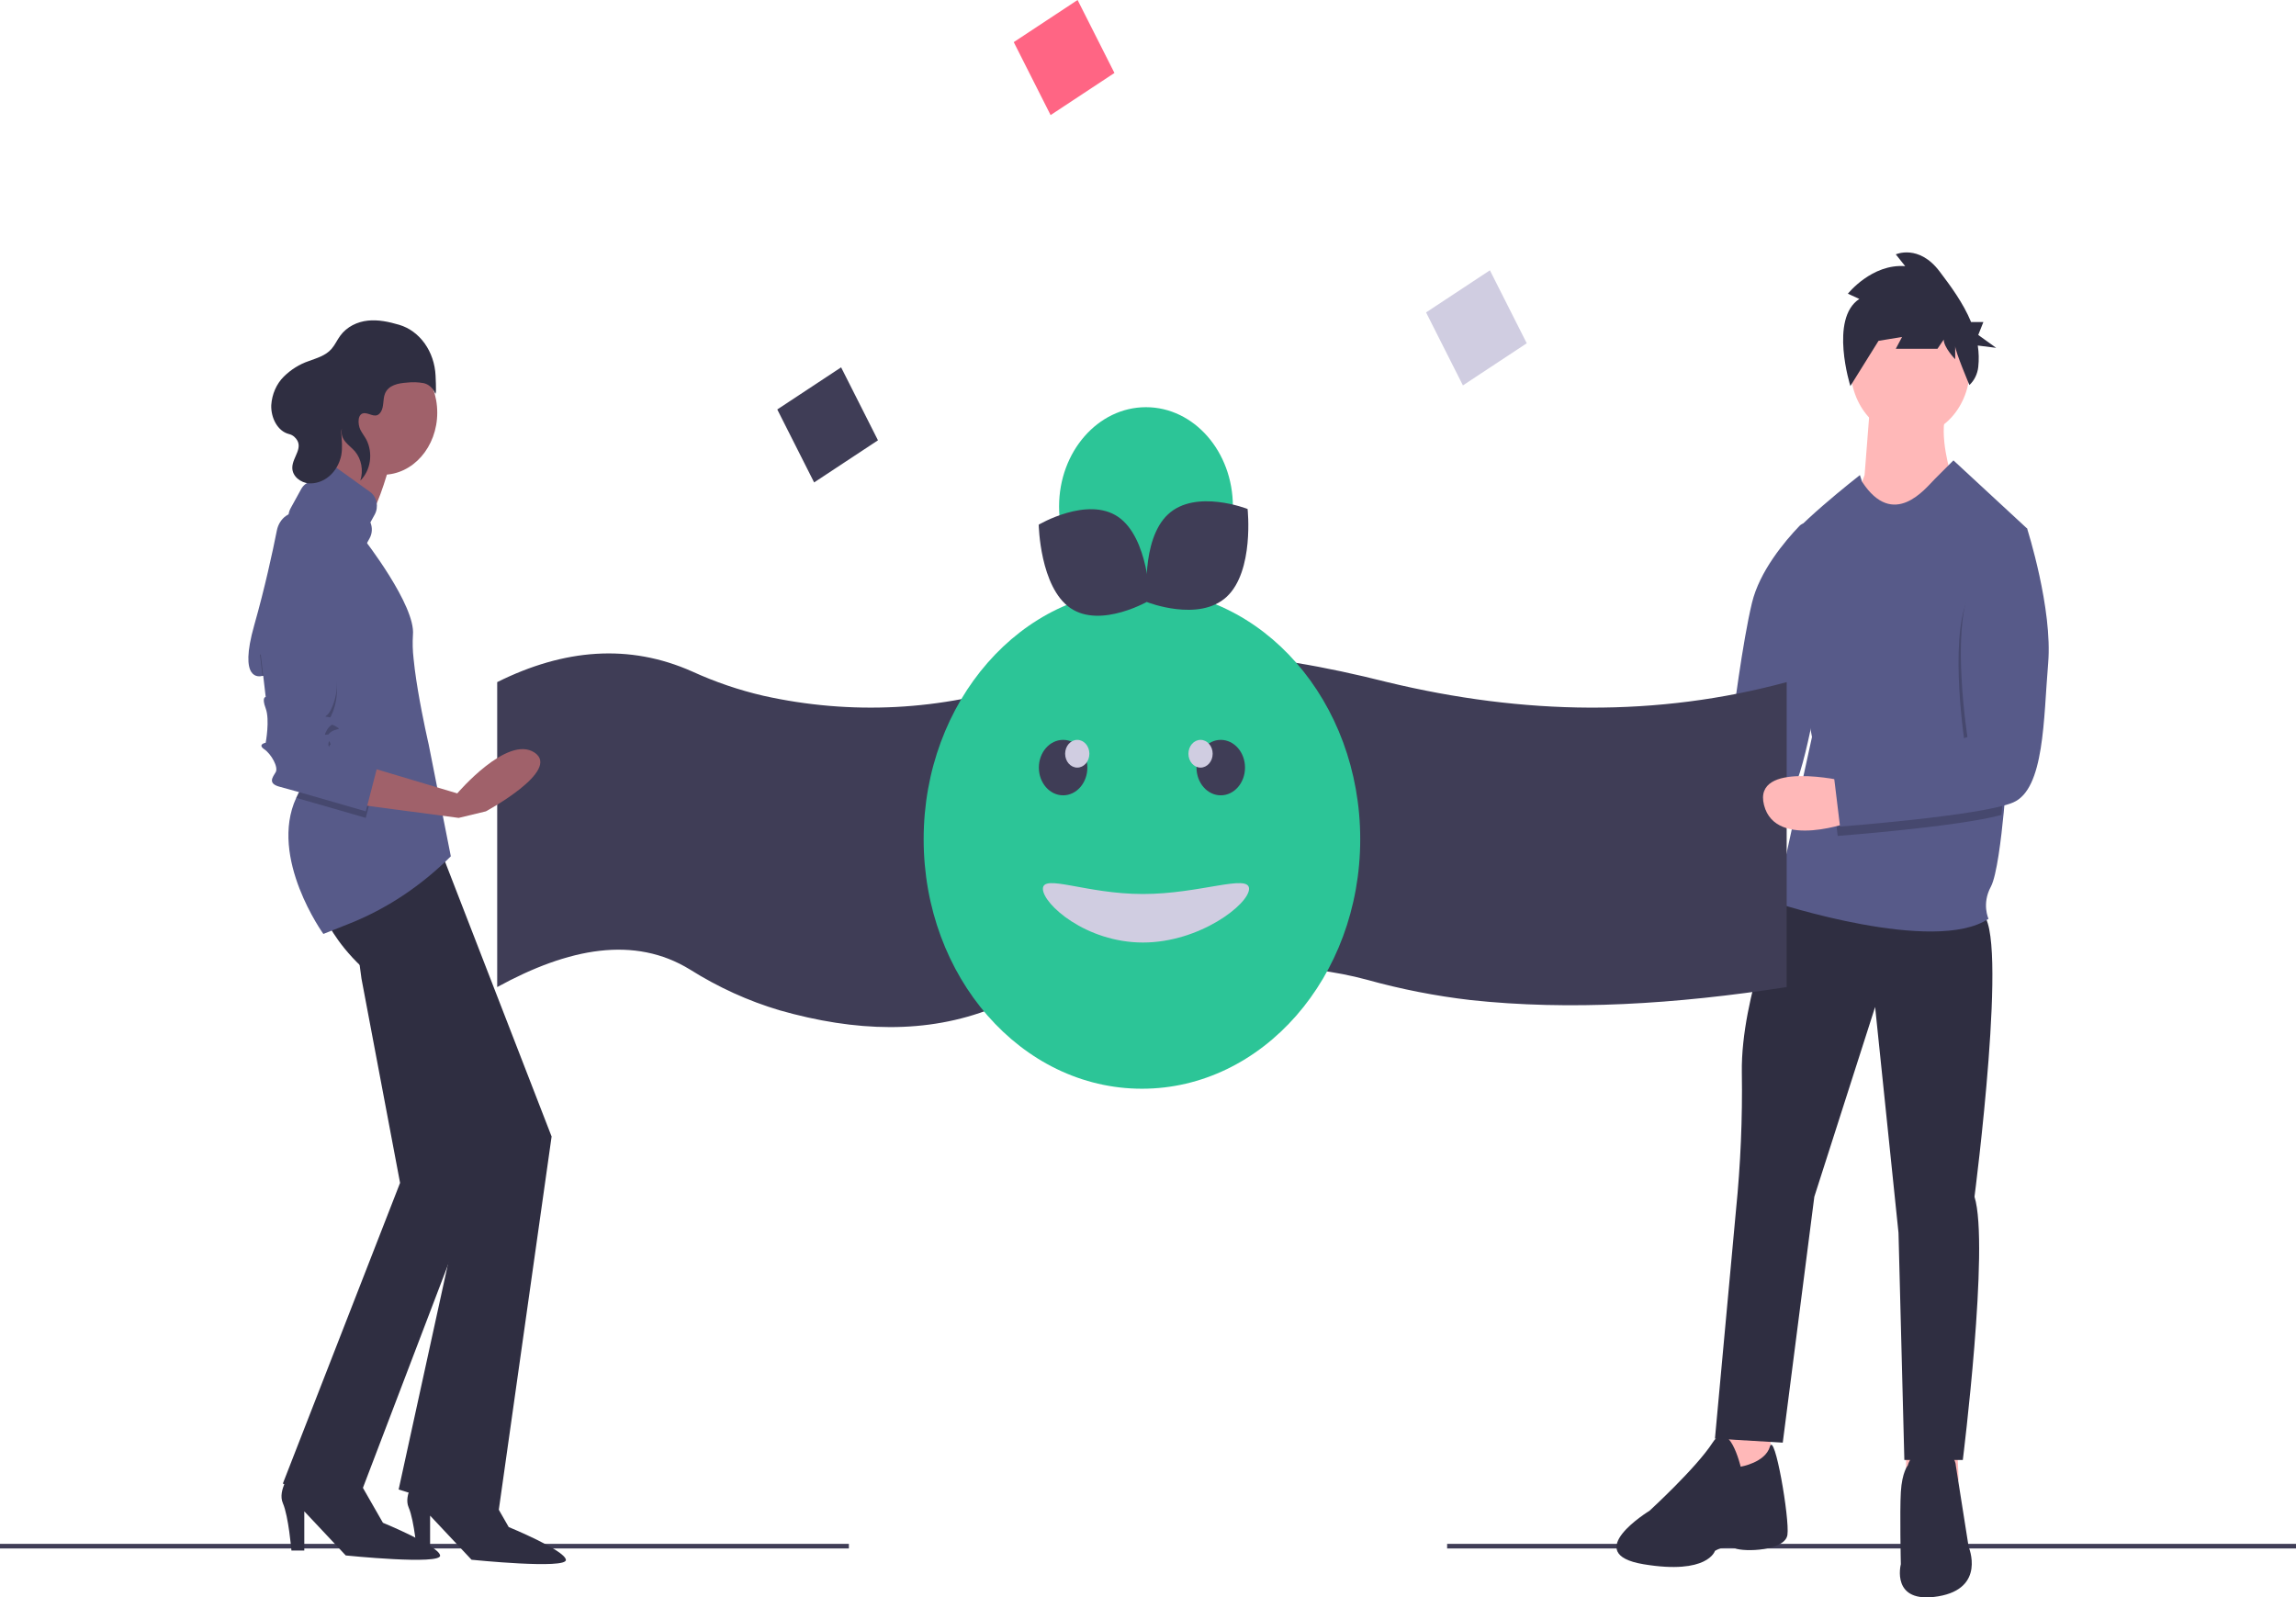 <svg width="378" height="263" viewBox="0 0 378 263" fill="none" xmlns="http://www.w3.org/2000/svg">
<g clip-path="url(#clip0)">
<path d="M263.462 126.09C263.462 126.09 248.256 122.57 250.181 130.051C252.106 137.532 264.81 132.691 264.81 132.691L263.462 126.09Z" fill="#FFB8B8"/>
<path d="M296.267 86.576C296.456 86.379 296.689 86.244 296.939 86.185C297.19 86.126 297.45 86.145 297.692 86.24C297.934 86.336 298.149 86.504 298.314 86.727C298.48 86.95 298.59 87.219 298.633 87.508L299.153 90.958C299.153 90.958 301.503 104.761 299.491 113.528C297.479 122.296 296.051 133.845 290.615 135.075C285.963 136.128 268.275 134.461 263.267 133.958C262.907 133.921 262.572 133.73 262.33 133.421C262.089 133.113 261.959 132.711 261.967 132.298L262.061 127.261C262.068 126.865 262.202 126.485 262.437 126.192C262.671 125.9 262.991 125.716 263.337 125.674L283.588 123.205C283.904 123.167 284.2 123.009 284.429 122.756C284.658 122.504 284.806 122.171 284.85 121.811C285.332 117.872 286.889 105.662 288.437 99.242C289.687 94.054 293.793 89.156 296.267 86.576Z" fill="#575A89"/>
<path d="M378 254.187H238.246V254.947H378V254.187Z" fill="#3F3D56"/>
<path d="M283.109 233.781V244.343L288.306 245.663L291.771 243.682L291.386 235.321L283.109 233.781Z" fill="#FFB8B8"/>
<path d="M313.808 233.781V244.343L319.005 245.663L322.469 243.682L322.084 235.321L313.808 233.781Z" fill="#FFB8B8"/>
<path d="M293.503 147.969C293.503 147.969 286.573 164.031 286.766 176.573C286.882 184.143 286.56 191.714 285.804 199.236L282.339 236.861L293.503 237.521L298.7 197.036L308.709 165.791L312.558 202.977L313.521 240.382H323.145C323.145 240.382 327.572 204.957 325.069 197.036C325.069 197.036 330.844 152.589 326.224 150.389C321.605 148.189 293.503 147.969 293.503 147.969Z" fill="#2F2E41"/>
<path d="M286.573 241.483C286.573 241.483 284.648 233.341 281.953 237.522C279.258 241.703 271.559 248.744 271.559 248.744C271.559 248.744 260.01 255.785 270.597 257.545C281.183 259.305 282.338 255.345 282.338 255.345C282.338 255.345 284.07 254.244 285.61 254.905C287.15 255.565 293.887 255.345 294.272 252.704C294.657 250.064 292.155 235.542 291.385 238.182C290.615 240.822 286.573 241.483 286.573 241.483Z" fill="#2F2E41"/>
<path d="M321.99 241.263C321.99 241.263 321.99 238.842 318.333 238.622C314.676 238.402 314.098 241.263 314.098 241.263C314.098 241.263 313.136 242.363 312.943 245.663C312.751 248.964 312.943 257.545 312.943 257.545C312.943 257.545 311.211 264.146 319.103 262.826C326.995 261.506 324.107 254.685 324.107 254.685L321.99 241.263Z" fill="#2F2E41"/>
<path d="M307.938 65.897L306.975 78.219L305.243 82.84L309.863 90.321L321.219 78.219C321.219 78.219 319.102 71.618 320.449 67.878L307.938 65.897Z" fill="#FFB8B8"/>
<path d="M333.73 87.02L333.641 88.105L330.265 129.266C330.265 129.266 330.132 131.181 329.886 133.733C329.47 138.05 328.731 144.191 327.763 145.989C326.223 148.849 327.378 151.27 327.378 151.27C318.524 157.21 292.347 148.629 292.347 148.629L298.314 121.345C298.314 121.345 292.924 92.961 293.502 90.321C294.079 87.68 306.205 78.219 306.205 78.219L306.563 79.319C311.731 87.24 316.984 80.419 318.524 78.879L321.604 75.799L333.73 87.02Z" fill="#575A89"/>
<path d="M294.148 162.516C275.797 165.362 258.29 166.404 242.091 164.652C236.339 163.985 230.633 162.865 225.016 161.3C214.716 158.513 202.072 158.513 188.181 159.997C179.735 160.857 171.411 162.875 163.387 166.008C152.622 170.268 140.829 169.899 128.326 166.333C123.195 164.806 118.25 162.555 113.604 159.632C104.464 154.017 93.646 156.05 81.856 162.516V112.307C92.863 106.827 103.586 105.942 113.969 110.562C117.754 112.29 121.667 113.624 125.662 114.549C140.091 117.773 154.986 117.004 169.103 112.307C188.192 104.913 208.16 107.211 228.382 112.307C250.911 117.746 272.869 118.067 294.148 112.307V162.516Z" fill="#3F3D56"/>
<path d="M139.754 254.187H0V254.947H139.754V254.187Z" fill="#3F3D56"/>
<path d="M172.966 18.949L183.475 12.013L177.407 -0.001L166.898 6.935L172.966 18.949Z" fill="#FF6584"/>
<path d="M134.034 79.429L144.543 72.493L138.476 60.48L127.967 67.416L134.034 79.429Z" fill="#3F3D56"/>
<path d="M240.846 63.453L251.355 56.517L245.288 44.503L234.779 51.439L240.846 63.453Z" fill="#D0CDE1"/>
<path d="M59.512 161.127L65.866 194.756L46.567 244.258L57.864 249.908L79.516 193.142L65.675 143.288L57.438 145.71L59.512 161.127Z" fill="#2F2E41"/>
<path d="M53.863 151.88C53.863 151.88 56.217 156.723 61.394 160.758C66.572 164.794 77.398 191.428 77.398 191.428L65.631 245.235L81.87 250.347L90.813 187.123L72.456 139.773L53.863 151.88Z" fill="#2F2E41"/>
<path d="M47.98 242.375C47.98 242.375 45.627 245.334 46.568 247.487C47.509 249.639 47.98 255.289 47.98 255.289H50.098V248.832L56.923 256.096C56.923 256.096 72.692 257.71 72.456 256.096C72.221 254.482 63.042 250.715 63.042 250.715L58.571 242.913L47.98 242.375Z" fill="#2F2E41"/>
<path d="M68.69 243.082C68.69 243.082 66.337 246.041 67.278 248.194C68.219 250.346 68.69 255.996 68.69 255.996H70.808V249.539L77.633 256.803C77.633 256.803 93.401 258.417 93.166 256.803C92.931 255.189 83.752 251.422 83.752 251.422L79.281 243.62L68.69 243.082Z" fill="#2F2E41"/>
<path d="M63.043 78.164C67.982 78.164 71.986 73.587 71.986 67.941C71.986 62.295 67.982 57.718 63.043 57.718C58.104 57.718 54.1 62.295 54.1 67.941C54.1 73.587 58.104 78.164 63.043 78.164Z" fill="#A0616A"/>
<path d="M55.746 68.48C55.746 68.48 55.04 78.703 50.568 82.469C46.097 86.236 46.097 89.464 46.097 89.464L64.218 98.88L59.982 88.657C59.982 88.657 58.805 88.119 60.688 85.429C62.571 82.738 64.218 76.281 64.218 76.281L55.746 68.48Z" fill="#A0616A"/>
<path d="M74.221 140.984C69.324 145.871 63.651 149.635 57.511 152.073L53.239 153.768C53.239 153.768 44.207 141.237 48.768 131.364C49.705 129.277 51.045 127.461 52.687 126.053L52.592 125.582L50.303 114.162L50.098 113.139L43.273 111.256C43.273 111.256 43.252 111.264 43.212 111.275C42.701 111.428 39.239 112.155 41.861 102.916C43.605 96.769 44.869 90.915 45.581 87.338C45.68 86.838 45.866 86.366 46.128 85.951C46.391 85.536 46.724 85.185 47.107 84.921C47.491 84.656 47.918 84.484 48.361 84.413C48.805 84.342 49.257 84.374 49.689 84.508C51.875 85.193 54.59 86.494 56.217 88.926C59.276 93.5 59.894 88.724 59.894 88.724C59.894 88.724 68.455 99.688 67.984 104.53C67.903 105.829 67.938 107.135 68.088 108.426V108.431C68.144 109.007 68.213 109.607 68.29 110.22C68.874 114.751 70.004 120.016 70.418 121.867C70.448 121.999 70.474 122.114 70.495 122.211C70.545 122.434 70.573 122.555 70.573 122.555L74.221 140.984Z" fill="#575A89"/>
<path opacity="0.2" d="M62.1 127.397L60.218 134.661C60.218 134.661 52.997 132.557 48.768 131.363C49.705 129.276 51.045 127.46 52.686 126.052L52.592 125.581L50.302 114.161L50.097 113.139L43.272 111.255C43.272 111.255 43.251 111.263 43.211 111.274L42.802 107.758C42.802 107.758 54.569 108.565 55.275 111.793C55.981 115.022 54.569 118.25 53.863 118.788C53.157 119.326 53.863 118.788 55.275 119.595C56.687 120.402 54.804 119.595 53.863 121.21C52.922 122.824 54.098 121.479 54.334 122.286C54.569 123.093 54.334 122.017 54.098 123.362C53.863 124.707 55.04 123.631 55.275 123.631C55.511 123.631 62.1 127.397 62.1 127.397Z" fill="black"/>
<path d="M59.983 126.052L75.281 130.626C75.281 130.626 83.518 120.941 87.99 123.9C92.461 126.86 79.988 133.585 79.988 133.585L75.516 134.662L59.277 132.509L59.983 126.052Z" fill="#A0616A"/>
<path d="M42.802 106.682L43.743 114.753C43.743 114.753 43.037 114.753 43.743 116.636C44.449 118.519 43.743 122.286 43.743 122.286C43.743 122.286 42.331 122.555 43.508 123.362C44.684 124.169 45.861 126.321 45.391 127.128C44.92 127.935 43.978 129.011 46.097 129.55C48.215 130.088 60.218 133.585 60.218 133.585L62.1 126.321C62.1 126.321 55.511 122.555 55.275 122.555C55.04 122.555 53.863 123.631 54.098 122.286C54.334 120.94 54.569 122.017 54.334 121.209C54.098 120.402 52.922 121.748 53.863 120.133C54.804 118.519 56.687 119.326 55.275 118.519C53.863 117.712 53.157 118.25 53.863 117.712C54.569 117.174 55.981 113.946 55.275 110.717C54.569 107.489 42.802 106.682 42.802 106.682Z" fill="#575A89"/>
<path d="M60.98 86.008L61.689 84.719C62.022 84.114 62.13 83.384 61.992 82.688C61.853 81.992 61.478 81.388 60.95 81.008L55.546 77.123C55.018 76.743 54.379 76.619 53.77 76.777C53.161 76.936 52.633 77.364 52.3 77.968L51.591 79.257C51.191 79.255 50.798 79.369 50.448 79.589C50.098 79.809 49.803 80.127 49.59 80.513L47.845 83.685C47.512 84.289 47.404 85.019 47.542 85.715C47.681 86.411 48.056 87.016 48.584 87.396L55.865 92.63C56.394 93.01 57.033 93.135 57.642 92.976C58.25 92.818 58.779 92.389 59.112 91.785L60.857 88.614C61.069 88.227 61.192 87.785 61.214 87.329C61.235 86.873 61.155 86.418 60.98 86.008Z" fill="#575A89"/>
<path d="M62.731 67.765C63.231 66.93 63.012 65.769 63.37 64.843C63.932 63.389 65.59 63.091 66.978 62.995C67.899 62.886 68.828 62.914 69.742 63.08C70.146 63.168 70.526 63.363 70.853 63.648C71.18 63.932 71.444 64.3 71.625 64.722C71.82 65.198 71.8 63.724 71.709 61.83C71.616 59.898 70.99 58.049 69.92 56.55C68.85 55.051 67.391 53.979 65.753 53.488C65.734 53.483 65.714 53.477 65.695 53.471C64.018 52.98 62.286 52.604 60.562 52.788C58.838 52.971 57.106 53.772 56.001 55.295C55.495 55.991 55.131 56.818 54.57 57.456C53.584 58.576 52.149 58.954 50.828 59.45C49.315 59.962 47.914 60.835 46.718 62.012C45.517 63.206 44.777 64.893 44.658 66.707C44.586 68.802 45.706 70.998 47.577 71.463C47.902 71.537 48.208 71.698 48.468 71.932C50.229 73.572 48.147 75.181 48.123 76.972C48.103 78.466 49.538 79.48 50.842 79.586C52.062 79.645 53.262 79.217 54.236 78.375C55.211 77.534 55.898 76.331 56.182 74.973C56.405 73.752 56.279 72.489 56.178 71.247C56.061 69.826 58.802 66.563 56.986 68.96C56.632 69.415 56.388 69.968 56.278 70.564C55.943 72.51 57.484 73.21 58.442 74.32C58.968 74.947 59.329 75.731 59.485 76.581C59.641 77.431 59.585 78.314 59.325 79.13C60.151 78.314 60.703 77.195 60.885 75.964C61.066 74.734 60.866 73.469 60.32 72.389C60.015 71.826 59.618 71.333 59.331 70.759C58.882 69.864 58.794 67.94 60.101 68.029C61.035 68.093 61.986 69.008 62.731 67.765Z" fill="#2F2E41"/>
<path d="M314.483 71.839C319.904 71.839 324.299 66.815 324.299 60.617C324.299 54.42 319.904 49.395 314.483 49.395C309.061 49.395 304.666 54.42 304.666 60.617C304.666 66.815 309.061 71.839 314.483 71.839Z" fill="#FFB8B8"/>
<path opacity="0.2" d="M333.258 88.545L329.881 129.707C329.881 129.707 329.749 131.621 329.502 134.173C322.336 136.131 302.549 137.628 302.549 137.628L301.587 129.707L323.53 122.886C323.53 122.886 320.835 105.723 323.915 98.682C324.669 96.969 325.343 95.212 325.935 93.418C326.475 91.763 327.499 90.374 328.834 89.485C330.169 88.597 331.732 88.265 333.258 88.545V88.545Z" fill="black"/>
<path d="M303.703 128.606C303.703 128.606 288.498 125.085 290.422 132.567C292.347 140.048 305.051 135.207 305.051 135.207L303.703 128.606Z" fill="#FFB8B8"/>
<path d="M327.763 85.92L333.73 87.02C333.73 87.02 337.965 100.222 337.195 109.243C336.425 118.264 336.617 129.926 331.42 132.126C326.223 134.327 302.933 136.087 302.933 136.087L301.971 128.166L323.913 121.345C323.913 121.345 321.219 104.182 324.298 97.141C327.378 90.1 327.763 85.92 327.763 85.92Z" fill="#575A89"/>
<path d="M306.112 49.219L304.225 48.356C304.225 48.356 308.17 43.391 313.659 43.822L312.115 41.88C312.115 41.88 315.889 40.153 319.319 44.686C321.122 47.069 323.209 49.87 324.51 53.025H326.53L325.687 55.148L328.638 57.271L325.609 56.889C325.789 58.052 325.817 59.239 325.691 60.41C325.561 61.582 325.038 62.651 324.232 63.39C324.232 63.39 321.892 57.854 321.892 56.99V59.149C321.892 59.149 320.005 57.206 320.005 55.911L318.976 57.422H312.115L313.144 55.479L309.199 56.127L310.743 53.752L304.635 63.558C304.635 63.558 301.138 52.457 306.112 49.219Z" fill="#2F2E41"/>
<path d="M188.002 179.253C207.849 179.253 223.939 160.86 223.939 138.172C223.939 115.484 207.849 97.092 188.002 97.092C168.155 97.092 152.065 115.484 152.065 138.172C152.065 160.86 168.155 179.253 188.002 179.253Z" fill="#2CC597"/>
<path d="M205.637 146.337C205.637 148.858 197.541 155.181 188.168 155.181C178.796 155.181 171.697 148.858 171.697 146.337C171.697 143.816 178.796 147.193 188.168 147.193C197.541 147.193 205.637 143.816 205.637 146.337Z" fill="#D0CDE1"/>
<path d="M200.979 130.945C203.185 130.945 204.972 128.902 204.972 126.381C204.972 123.86 203.185 121.816 200.979 121.816C198.774 121.816 196.986 123.86 196.986 126.381C196.986 128.902 198.774 130.945 200.979 130.945Z" fill="#3F3D56"/>
<path d="M175.025 130.945C177.23 130.945 179.018 128.902 179.018 126.381C179.018 123.86 177.23 121.816 175.025 121.816C172.82 121.816 171.032 123.86 171.032 126.381C171.032 128.902 172.82 130.945 175.025 130.945Z" fill="#3F3D56"/>
<path d="M177.354 126.381C178.457 126.381 179.35 125.359 179.35 124.099C179.35 122.838 178.457 121.816 177.354 121.816C176.251 121.816 175.357 122.838 175.357 124.099C175.357 125.359 176.251 126.381 177.354 126.381Z" fill="#D0CDE1"/>
<path d="M197.652 126.381C198.754 126.381 199.648 125.359 199.648 124.099C199.648 122.838 198.754 121.816 197.652 121.816C196.549 121.816 195.655 122.838 195.655 124.099C195.655 125.359 196.549 126.381 197.652 126.381Z" fill="#D0CDE1"/>
<path d="M188.667 99.754C196.57 99.754 202.976 92.431 202.976 83.398C202.976 74.365 196.57 67.042 188.667 67.042C180.765 67.042 174.359 74.365 174.359 83.398C174.359 92.431 180.765 99.754 188.667 99.754Z" fill="#2CC597"/>
<path d="M184.072 85.091C189.125 88.53 189.306 98.835 189.306 98.835C189.306 98.835 181.295 103.564 176.242 100.126C171.189 96.687 171.008 86.382 171.008 86.382C171.008 86.382 179.019 81.652 184.072 85.091Z" fill="#3F3D56"/>
<path d="M201.949 98.261C197.382 102.497 188.859 99.137 188.859 99.137C188.859 99.137 187.739 88.909 192.305 84.674C196.872 80.438 205.396 83.799 205.396 83.799C205.396 83.799 206.516 94.026 201.949 98.261Z" fill="#3F3D56"/>
</g>
<defs>
<clipPath id="clip0">
<rect width="378" height="263" fill="white"/>
</clipPath>
</defs>
</svg>
